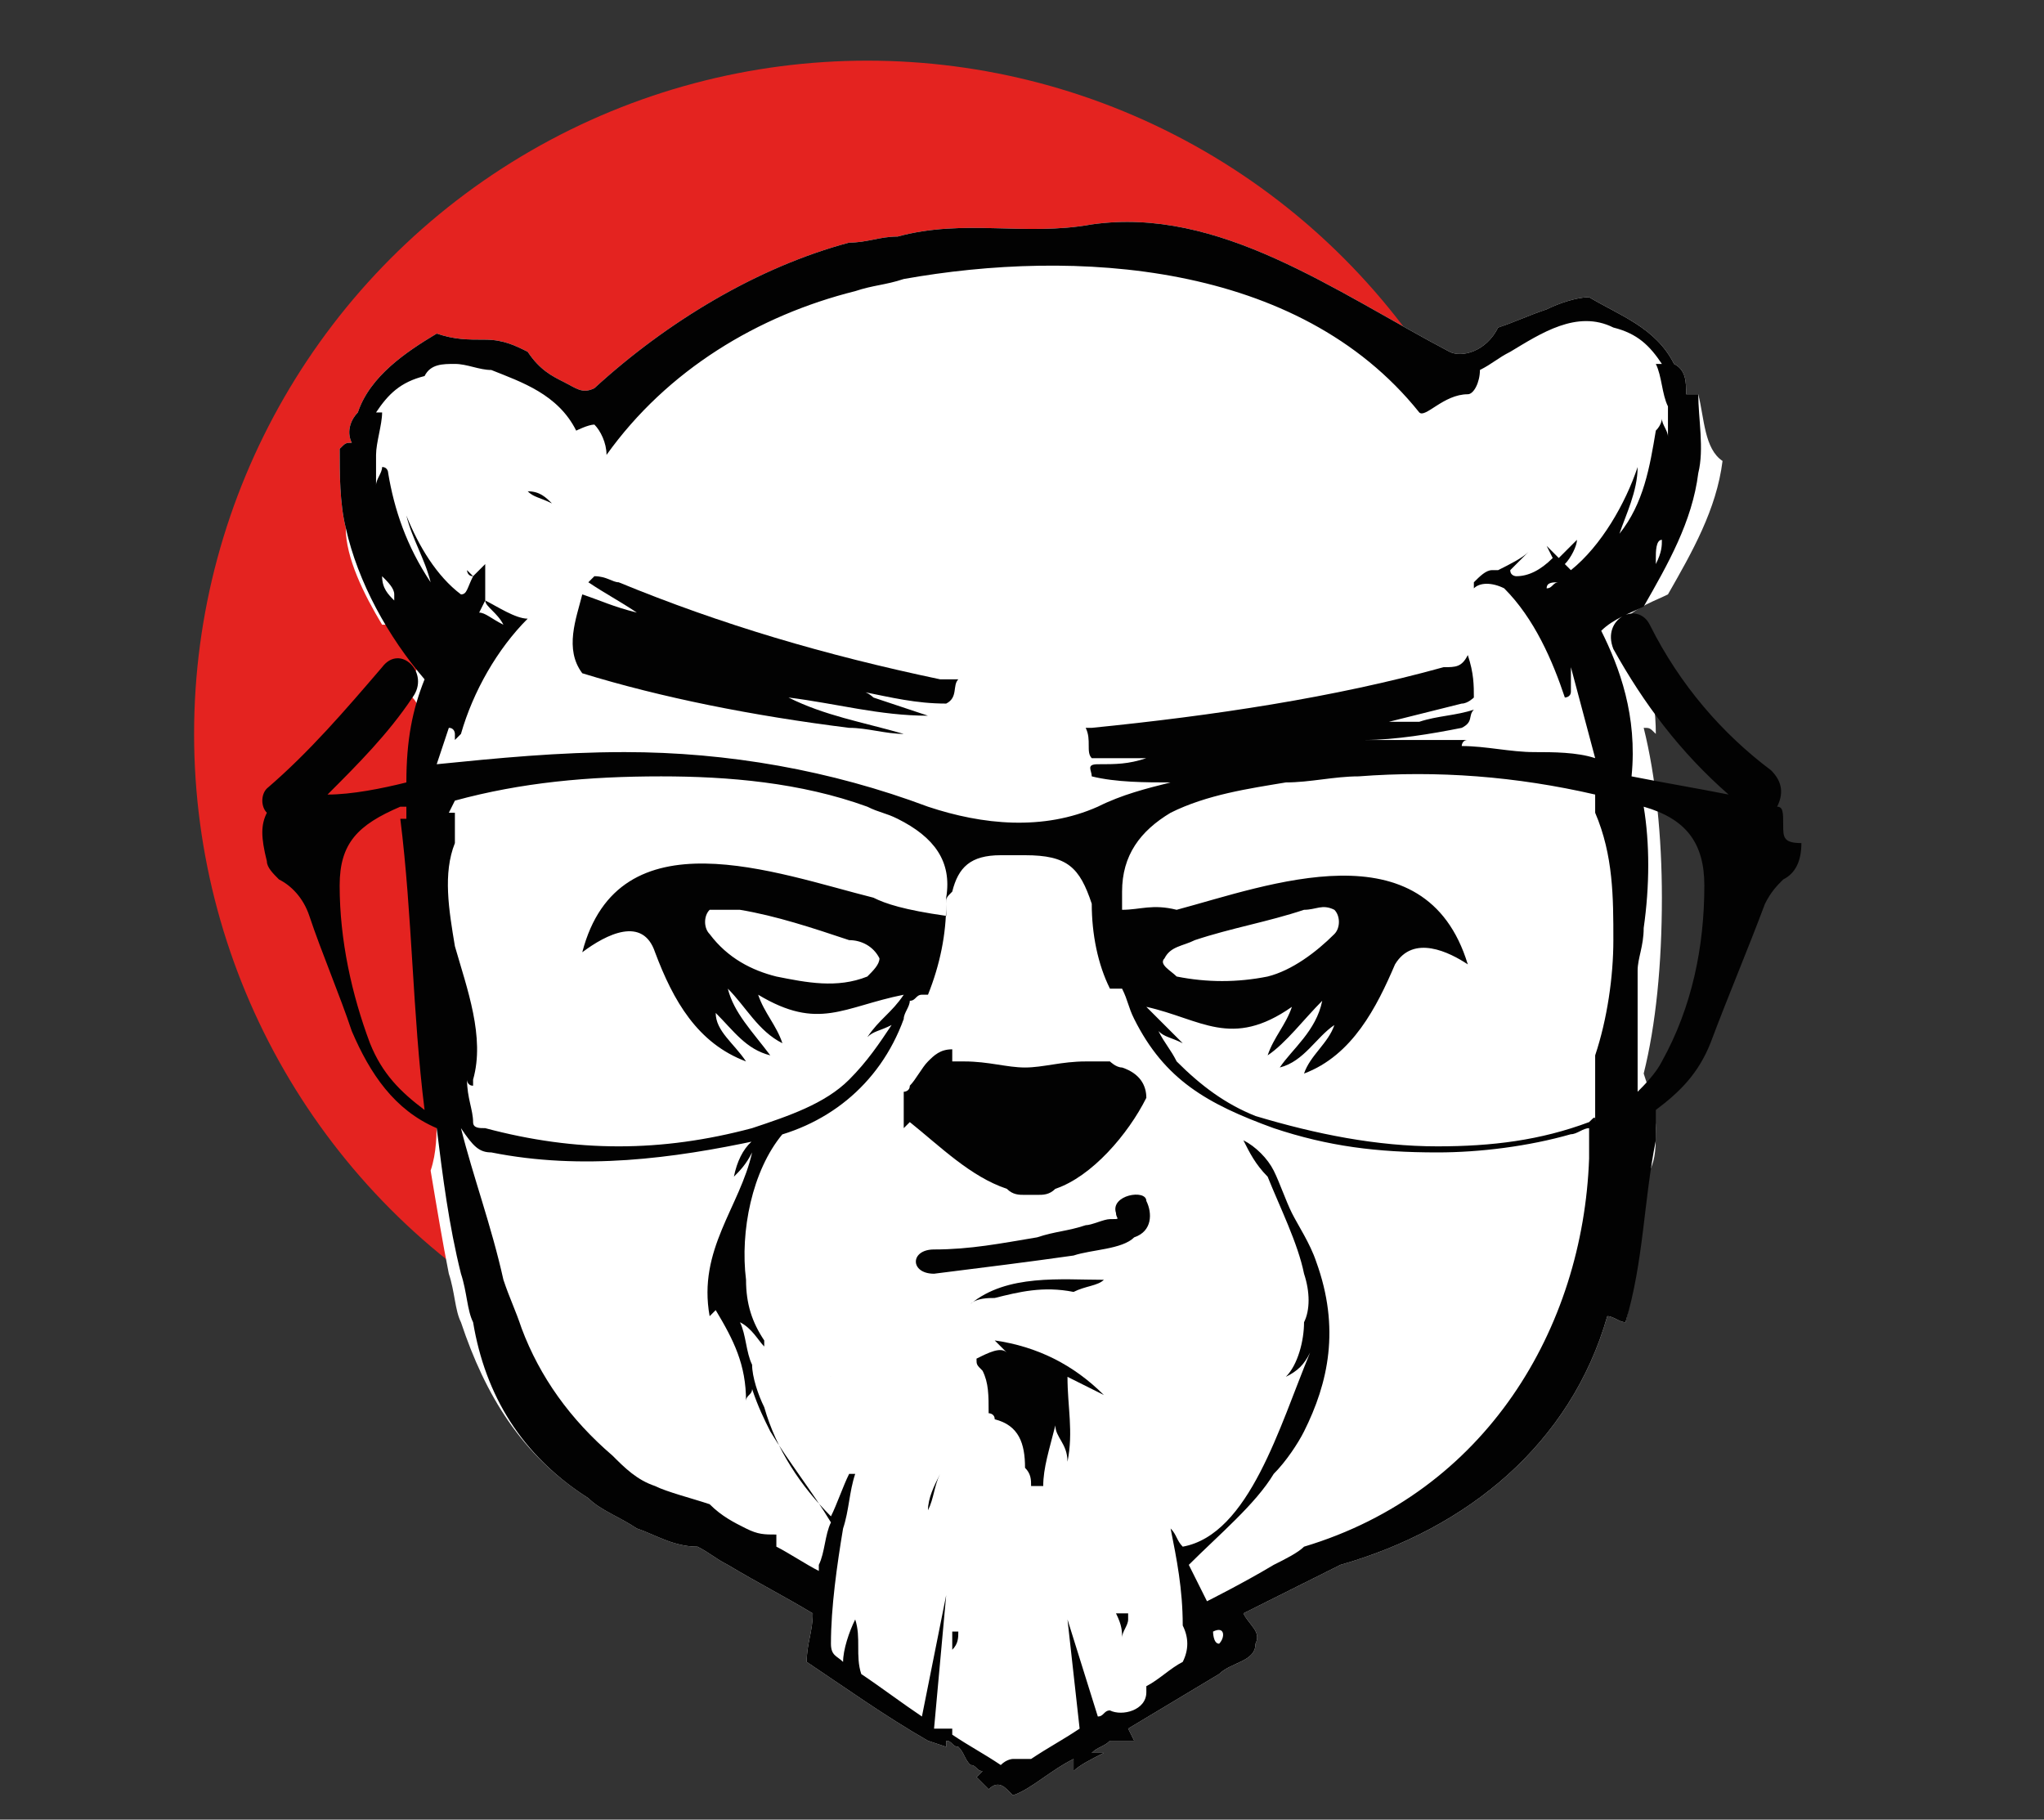 <?xml version="1.0" encoding="utf-8"?>
<!-- Generator: Adobe Illustrator 25.3.1, SVG Export Plug-In . SVG Version: 6.00 Build 0)  -->
<svg version="1.1" id="Capa_1" xmlns="http://www.w3.org/2000/svg" xmlns:xlink="http://www.w3.org/1999/xlink" x="0px" y="0px"
	 width="33.7px" height="30px" viewBox="0 0 33.7 30" style="enable-background:new 0 0 33.7 30;" xml:space="preserve">
<rect x="0" y="0" width="33.7" height="30" fill="#333333" stroke="none"/>
<style type="text/css">
	.st0{fill:#E42320;}
	.st1{fill:#FFFFFF;}
	.st2{fill:#020202;}
</style>
<g>
	<circle class="st0" cx="14.3" cy="12.1" r="11.1"/>
	<path class="st1" d="M28,6.5c-0.1,0-0.1,0-0.2,0c0-0.2,0-0.4-0.2-0.5c-0.3-0.6-0.9-0.8-1.4-1.1C26,4.9,25.7,5,25.5,5.1
		c-0.3,0.1-0.5,0.2-0.8,0.3c-0.2,0.4-0.6,0.5-0.8,0.4c-1.9-1-3.8-2.4-5.9-2.1c-1.1,0.2-2.1-0.1-3.2,0.2c-0.3,0-0.5,0.1-0.8,0.1
		c-1.5,0.4-3,1.3-4.2,2.4c-0.2,0.1-0.3,0-0.5-0.1C9.1,6.2,8.9,6.1,8.7,5.8C8.5,5.7,8.3,5.6,8,5.6C7.7,5.6,7.5,5.6,7.2,5.5
		C6.7,5.8,6.1,6.2,5.9,6.8C5.8,6.9,5.7,7.1,5.8,7.3c-0.1,0-0.1,0-0.2,0.1c0,0.4,0,0.9,0.1,1.3C5.7,9.2,6,9.8,6.3,10.3
		c0.1,0,0.1,0,0.2,0c0.1,0.1,0.3,0.1,0.4,0.2c0.1,0.1,0.1,0.3,0,0.5c0,0,0,0,0,0c-0.1,0.1-0.1,0.3-0.1,0.5c0.1,0.1,0.1,0.2,0.1,0.3
		c-0.1,0.6-0.1,1.1,0,1.7c0,0,0.1,0,0.1,0.1c-0.1,0.6-0.1,1.2-0.1,1.9c0,1.1,0.1,2.1,0.3,2.9c0,0.3,0,0.6-0.1,0.9
		c0.1,0.6,0.2,1.2,0.3,1.7c0.1,0.3,0.1,0.6,0.2,0.8C8,23,8.6,24,9.7,24.7c0.2,0.2,0.5,0.3,0.8,0.5c0.3,0.1,0.6,0.3,1,0.3
		c0.2,0.1,0.3,0.2,0.5,0.3c0.5,0.3,0.9,0.5,1.4,0.8c0,0.3-0.1,0.5-0.1,0.8c0.6,0.4,1.3,0.9,2,1.3c0,0,0,0,0,0l0,0l0.3,0.1l0-0.1
		c0.1,0,0.1,0.1,0.2,0.1c0.1,0.1,0.1,0.2,0.2,0.3c0.1,0,0.1,0.1,0.2,0.1c0,0,0,0-0.1,0.1c0.1,0.1,0.1,0.1,0.2,0.2
		c0.1-0.1,0.2-0.1,0.3,0c0,0,0.1,0.1,0.1,0.1c0.3-0.1,0.6-0.4,1-0.6c0,0.1,0,0.1,0,0.2c0.1-0.1,0.3-0.2,0.5-0.3c-0.1,0-0.1,0-0.2,0
		c0.1-0.1,0.2-0.1,0.3-0.2l0.4,0l-0.1-0.2c0.5-0.3,1-0.6,1.5-0.9c0.2-0.2,0.6-0.2,0.6-0.5c0.1-0.2-0.1-0.3-0.2-0.5
		c0,0,0.4-0.2,1-0.5c0.2-0.1,0.4-0.2,0.6-0.3c2.1-0.6,3.8-2,4.4-4.1c0.1,0,0.2,0.1,0.3,0.1c0.2-0.8,0.3-1.7,0.4-2.5
		c0.1-0.2,0.1-0.4,0.1-0.7c0-0.3-0.1-0.6-0.2-0.9c0.2-0.8,0.3-1.8,0.3-2.9c0-1-0.1-2-0.3-2.8c0.1,0,0.1,0,0.2,0.1
		c0-0.7-0.2-1.4-0.5-1.9c0.2-0.2,0.5-0.3,0.7-0.4c0.4-0.7,0.8-1.4,0.9-2.2C28.1,7.4,28.1,6.9,28,6.5z"/>
	<g>
		<path class="st2" d="M14,12c0.3,0,0.6,0.1,0.9,0.1c-0.7-0.2-1.3-0.3-1.9-0.6c0.8,0.1,1.5,0.3,2.3,0.3c-0.3-0.1-0.6-0.2-0.9-0.3
			l0,0c0,0-0.1-0.1-0.2-0.1c0.5,0.1,0.9,0.2,1.4,0.2c0.2-0.1,0.1-0.3,0.2-0.4c-0.1,0-0.2,0-0.3,0c-1.9-0.4-3.6-0.9-5.3-1.6
			c-0.1,0-0.2-0.1-0.4-0.1c0,0-0.1,0.1-0.1,0.1c0.3,0.2,0.5,0.3,0.8,0.5C10.1,10,9.9,9.9,9.6,9.8c-0.1,0.4-0.3,0.9,0,1.3
			C10.9,11.5,12.4,11.8,14,12L14,12z"/>
		<path class="st2" d="M18.4,20c0,0.1,0.1,0.1-0.1,0.1c-0.1,0-0.3,0.1-0.4,0.1c-0.3,0.1-0.5,0.1-0.8,0.2c-0.6,0.1-1.1,0.2-1.7,0.2
			c-0.4,0-0.4,0.4,0,0.4c0.8-0.1,1.6-0.2,2.3-0.3c0.3-0.1,0.8-0.1,1-0.3c0.3-0.1,0.3-0.4,0.2-0.6C18.9,19.6,18.3,19.7,18.4,20z"/>
		<path class="st2" d="M9.1,8.3C9.1,8.3,9.1,8.3,9.1,8.3C9,8.2,8.9,8.1,8.7,8.1C8.8,8.2,8.9,8.2,9.1,8.3z"/>
		<path class="st2" d="M16.6,19.6L16.6,19.6c0.1,0.1,0.2,0.1,0.3,0.1c0,0,0,0,0.1,0c0,0,0,0,0.1,0c0.1,0,0.2,0,0.3-0.1l0,0
			c0.6-0.2,1.2-0.9,1.5-1.5c0,0,0-0.1,0-0.1c0,0,0,0,0,0.1c0-0.2-0.1-0.4-0.4-0.5c-0.1,0-0.2-0.1-0.2-0.1c-0.1,0-0.3,0-0.4,0
			c-0.4,0-0.7,0.1-1,0.1c-0.3,0-0.6-0.1-1-0.1c-0.1,0-0.1,0-0.2,0c0,0,0-0.1,0-0.1c0,0,0-0.1,0-0.1c-0.2,0-0.3,0.1-0.4,0.2
			c-0.1,0.1-0.2,0.3-0.3,0.4c0,0.1-0.1,0.1-0.1,0.1c0,0,0,0,0,0.1c0,0.1,0,0.2,0,0.3c0,0,0,0,0,0c0,0,0,0.1,0,0.1c0,0,0,0.1,0,0.1
			c0,0,0.1-0.1,0.1-0.1C15.5,18.9,16,19.4,16.6,19.6z"/>
		<path class="st2" d="M15.7,27.2C15.7,27.2,15.8,27.2,15.7,27.2c0.1-0.1,0.1-0.2,0.1-0.3c0,0,0,0-0.1,0
			C15.7,27,15.7,27.1,15.7,27.2z"/>
		<path class="st2" d="M21.1,22.6c-0.1,0.1-0.2,0.2-0.4,0.2C20.9,22.8,21,22.7,21.1,22.6z"/>
		<path class="st2" d="M18.5,27c0-0.1,0.1-0.2,0.1-0.3c0,0,0,0,0-0.1c-0.1,0-0.1,0-0.2,0C18.5,26.8,18.5,26.9,18.5,27z"/>
		<path class="st2" d="M16.4,21.4c0.4-0.1,0.8-0.2,1.3-0.1c0.2-0.1,0.4-0.1,0.5-0.2c-0.7,0-1.6-0.1-2.2,0.4
			C16.1,21.4,16.3,21.4,16.4,21.4z"/>
		<path class="st2" d="M18.2,23c-0.5-0.5-1.1-0.8-1.8-0.9c0.1,0.1,0.1,0.1,0.2,0.2c-0.1-0.1-0.3,0-0.5,0.1c0,0,0,0,0,0
			c0,0.1,0,0.1,0.1,0.2c0,0,0,0,0,0c0,0,0,0,0,0c0.1,0.2,0.1,0.4,0.1,0.7c0,0,0.1,0,0.1,0.1c0.4,0.1,0.5,0.4,0.5,0.8
			c0.1,0.1,0.1,0.2,0.1,0.3c0.1,0,0.1,0,0.2,0c0-0.3,0.1-0.6,0.2-1c0,0.2,0.2,0.3,0.2,0.6c0.1-0.5,0-0.9,0-1.4
			C17.8,22.8,18,22.9,18.2,23z"/>
		<path class="st2" d="M13.4,22.3C13.4,22.3,13.4,22.3,13.4,22.3c0.1,0.2,0.3,0.4,0.4,0.5C13.7,22.7,13.5,22.5,13.4,22.3z"/>
		<path class="st2" d="M15.5,24.3c-0.1,0.2-0.2,0.4-0.2,0.6C15.4,24.7,15.4,24.5,15.5,24.3z"/>
		<path class="st2" d="M29.4,13.6c0-0.2,0-0.3-0.1-0.3c0.1-0.2,0.1-0.4-0.1-0.6c-0.8-0.6-1.5-1.4-2-2.4c-0.2-0.4-0.8-0.1-0.6,0.4
			c0.5,0.9,1.1,1.7,1.9,2.4c-0.5-0.1-1.1-0.2-1.6-0.3c0.1-1-0.2-1.8-0.5-2.4c0.2-0.2,0.5-0.3,0.7-0.4c0.4-0.7,0.8-1.4,0.9-2.2
			c0.1-0.4,0-0.9,0-1.3c-0.1,0-0.1,0-0.2,0c0-0.2,0-0.4-0.2-0.5c-0.3-0.6-0.9-0.8-1.4-1.1C26,4.9,25.7,5,25.5,5.1
			c-0.3,0.1-0.5,0.2-0.8,0.3c-0.2,0.4-0.6,0.5-0.8,0.4c-1.9-1-3.8-2.4-5.9-2.1c-1.1,0.2-2.1-0.1-3.2,0.2c-0.3,0-0.5,0.1-0.8,0.1
			c-1.5,0.4-3,1.3-4.2,2.4c-0.2,0.1-0.3,0-0.5-0.1C9.1,6.2,8.9,6.1,8.7,5.8C8.5,5.7,8.3,5.6,8,5.6C7.7,5.6,7.5,5.6,7.2,5.5
			C6.7,5.8,6.1,6.2,5.9,6.8C5.8,6.9,5.7,7.1,5.8,7.3c-0.1,0-0.1,0-0.2,0.1c0,0.4,0,0.9,0.1,1.3c0.2,0.9,0.7,1.8,1.3,2.5
			c-0.2,0.5-0.3,1-0.3,1.7c-0.4,0.1-0.9,0.2-1.3,0.2c0.5-0.5,1-1,1.4-1.6c0.3-0.4-0.2-0.9-0.5-0.5c-0.6,0.7-1.2,1.4-1.9,2
			c-0.1,0.1-0.1,0.3,0,0.4c-0.1,0.2-0.1,0.4,0,0.8c0,0.1,0.1,0.2,0.2,0.3c0.2,0.1,0.4,0.3,0.5,0.6c0.2,0.6,0.5,1.3,0.7,1.9
			c0.3,0.7,0.7,1.3,1.4,1.6c0.1,0.8,0.2,1.6,0.4,2.4c0.1,0.3,0.1,0.6,0.2,0.8C8,23,8.6,24,9.7,24.7c0.2,0.2,0.5,0.3,0.8,0.5
			c0.3,0.1,0.6,0.3,1,0.3c0.2,0.1,0.3,0.2,0.5,0.3c0.5,0.3,0.9,0.5,1.4,0.8c0,0.3-0.1,0.5-0.1,0.8c0.6,0.4,1.3,0.9,2,1.3
			c0,0,0,0,0,0l0,0l0.3,0.1l0-0.1c0.1,0,0.1,0.1,0.2,0.1c0.1,0.1,0.1,0.2,0.2,0.3c0.1,0,0.1,0.1,0.2,0.1c0,0,0,0-0.1,0.1
			c0.1,0.1,0.1,0.1,0.2,0.2c0.1-0.1,0.2-0.1,0.3,0c0,0,0.1,0.1,0.1,0.1c0.3-0.1,0.6-0.4,1-0.6c0,0.1,0,0.1,0,0.2
			c0.1-0.1,0.3-0.2,0.5-0.3c-0.1,0-0.1,0-0.2,0c0.1-0.1,0.2-0.1,0.3-0.2l0.4,0l-0.1-0.2c0.5-0.3,1-0.6,1.5-0.9
			c0.2-0.2,0.6-0.2,0.6-0.5c0.1-0.2-0.1-0.3-0.2-0.5c0,0,0.4-0.2,1-0.5c0.2-0.1,0.4-0.2,0.6-0.3c2.1-0.6,3.8-2,4.4-4.1
			c0.1,0,0.2,0.1,0.3,0.1c0.3-1,0.3-2,0.5-3c0-0.2,0-0.3,0-0.5c0.4-0.3,0.7-0.6,0.9-1.1c0.3-0.8,0.6-1.5,0.9-2.3
			c0.1-0.2,0.2-0.3,0.3-0.4c0.2-0.1,0.3-0.3,0.3-0.6C29.4,13.9,29.4,13.8,29.4,13.6z M26.2,18.5c-0.8,0.3-1.6,0.4-2.5,0.4
			c-1,0-2-0.2-3-0.5c-0.5-0.2-0.9-0.5-1.3-0.9c-0.1-0.2-0.2-0.3-0.3-0.5c0.1,0.1,0.2,0.1,0.4,0.2c-0.2-0.2-0.4-0.4-0.6-0.6
			c0,0,0,0,0,0c0.9,0.2,1.4,0.7,2.4,0c-0.1,0.3-0.3,0.5-0.4,0.8c0.3-0.2,0.6-0.6,0.9-0.9c-0.1,0.5-0.5,0.8-0.7,1.1
			c0.4-0.1,0.6-0.5,0.9-0.7c-0.1,0.3-0.4,0.5-0.5,0.8c0.8-0.3,1.2-1.1,1.5-1.8c0.3-0.5,0.9-0.2,1.2,0c-0.7-2.3-3.3-1.3-4.8-0.9
			C19,14.9,18.8,15,18.5,15c0-0.1,0-0.2,0-0.3c0-0.6,0.3-1,0.8-1.3c0.6-0.3,1.3-0.4,1.9-0.5c0.4,0,0.8-0.1,1.2-0.1
			c1.3-0.1,2.6,0,3.9,0.3c0,0,0,0.1,0,0.2c0,0,0,0,0,0.1c0.3,0.7,0.3,1.4,0.3,2.1c0,0.6-0.1,1.3-0.3,1.9c0,0.1,0,0.1,0,0.2
			c0,0.1,0,0.2,0,0.3c0,0,0,0,0,0.1c0,0.1,0,0.1,0,0.2c0,0.1,0,0.2,0,0.3C26.3,18.4,26.3,18.4,26.2,18.5
			C26.2,18.5,26.2,18.5,26.2,18.5z M19.2,15.8c0.1-0.2,0.3-0.2,0.5-0.3c0.6-0.2,1.2-0.3,1.8-0.5c0.2,0,0.3-0.1,0.5,0
			c0.1,0.1,0.1,0.3,0,0.4c-0.3,0.3-0.7,0.6-1.1,0.7c-0.5,0.1-1,0.1-1.5,0v0C19.3,16,19.1,15.9,19.2,15.8z M27.3,9.3c0,0,0-0.1,0-0.1
			c0-0.1,0-0.3,0.1-0.3C27.4,9,27.4,9.1,27.3,9.3z M6.3,9.5c0.1,0.1,0.2,0.2,0.2,0.3c0,0,0,0.1,0,0.1C6.4,9.8,6.3,9.7,6.3,9.5z
			 M7.4,12c0.1,0,0.1,0.1,0.1,0.1c0,0,0,0,0,0.1c0,0,0.1-0.1,0.1-0.1c0.2-0.7,0.6-1.4,1.1-1.9c0,0,0,0,0,0c-0.2,0-0.5-0.2-0.7-0.3
			C8,9.8,8,9.7,8,9.7L8,9.3c0,0-0.1,0.1-0.2,0.2c0,0-0.1-0.1-0.1-0.1c0,0,0,0.1,0.1,0.1C7.7,9.7,7.7,9.8,7.6,9.8
			C7.2,9.5,6.9,9,6.7,8.5c0.1,0.4,0.3,0.7,0.4,1.1C6.7,9,6.5,8.4,6.4,7.8c0,0,0-0.1-0.1-0.1c0,0.1-0.1,0.2-0.1,0.3
			c0-0.2,0-0.3,0-0.5c0,0,0,0,0,0c0-0.2,0.1-0.5,0.1-0.7c0,0-0.1,0-0.1,0c0,0,0,0,0,0c0.2-0.3,0.4-0.5,0.8-0.6C7.1,6,7.3,6,7.5,6
			c0.2,0,0.4,0.1,0.6,0.1c0.5,0.2,1.1,0.4,1.4,1C9.5,7.1,9.7,7,9.8,7C9.9,7.1,10,7.3,10,7.5c1-1.4,2.5-2.3,4.1-2.7
			c0.3-0.1,0.5-0.1,0.8-0.2c2.8-0.5,6.5-0.3,8.5,2.2c0.1,0.1,0.4-0.3,0.8-0.3c0.1,0,0.2-0.2,0.2-0.4c0.2-0.1,0.3-0.2,0.5-0.3
			c0.5-0.3,1.1-0.7,1.7-0.4c0.4,0.1,0.6,0.3,0.8,0.6c0,0,0,0,0,0c0,0-0.1,0-0.1,0c0.1,0.2,0.1,0.5,0.2,0.7c0,0,0,0,0,0
			c0,0.2,0,0.4,0,0.5c0-0.1-0.1-0.2-0.1-0.3c0,0,0,0.1-0.1,0.2c-0.1,0.6-0.2,1.2-0.6,1.7c0.1-0.3,0.3-0.7,0.3-1.1
			c-0.2,0.6-0.6,1.3-1.1,1.7c0,0-0.1-0.1-0.1-0.1C25.9,9.2,26,9,26,8.9c-0.1,0.1-0.2,0.2-0.3,0.3c-0.1-0.1-0.2-0.2-0.2-0.2l0.1,0.2
			c-0.2,0.2-0.4,0.3-0.6,0.3c0,0-0.1,0-0.1-0.1c0.1-0.1,0.2-0.2,0.3-0.3c-0.1,0.1-0.3,0.2-0.5,0.3l-0.1,0c0,0,0,0,0,0
			c-0.1,0-0.2,0.1-0.3,0.2l0,0.1c0.1-0.1,0.3-0.1,0.5,0c0.5,0.5,0.8,1.2,1,1.8c0,0,0,0,0,0c0,0,0.1,0,0.1-0.1c0-0.1,0-0.2,0-0.4
			l0.4,1.5c-0.3-0.1-0.7-0.1-1-0.1c-0.4,0-0.8-0.1-1.2-0.1c0,0,0-0.1,0.1-0.1c0,0-0.1,0-0.2,0c-0.5,0-1,0-1.5,0
			c0.5,0,1.1-0.1,1.6-0.2c0.2-0.1,0.1-0.2,0.2-0.3c-0.3,0.1-0.6,0.1-0.9,0.2c-0.2,0-0.3,0-0.5,0c0.4-0.1,0.8-0.2,1.2-0.3
			c0.1,0,0.2-0.1,0.2-0.1c0-0.2,0-0.4-0.1-0.7C24.1,11,24,11,23.8,11C22,11.5,20,11.8,18,12c0,0-0.1,0-0.1,0c0.1,0.2,0,0.4,0.1,0.5
			c0.3,0,0.6,0,0.9,0c-0.3,0.1-0.5,0.1-0.8,0.1c-0.2,0-0.1,0.1-0.1,0.2c0.4,0.1,0.9,0.1,1.3,0.1c0,0,0,0,0,0
			c-0.4,0.1-0.8,0.2-1.2,0.4c-0.9,0.4-1.9,0.3-2.8,0c-1.6-0.6-3.3-0.9-5-0.9c-1.1,0-2.1,0.1-3.1,0.2L7.4,12z M7.9,10.1l0.1-0.2
			C8,10,8.2,10.1,8.3,10.3C8.1,10.2,8,10.1,7.9,10.1z M25.7,9.6c-0.1,0-0.1,0.1-0.2,0.1C25.5,9.6,25.6,9.6,25.7,9.6L25.7,9.6z
			 M14.4,14.8c-1.6-0.4-4.2-1.4-4.8,0.9c0.4-0.3,1-0.6,1.2,0c0.3,0.8,0.7,1.5,1.5,1.8c-0.2-0.3-0.5-0.5-0.5-0.8
			c0.3,0.3,0.5,0.6,0.9,0.7c-0.3-0.4-0.6-0.7-0.7-1.1c0.3,0.3,0.5,0.7,0.9,0.9c-0.1-0.3-0.3-0.5-0.4-0.8c1,0.6,1.4,0.2,2.4,0
			c-0.2,0.3-0.4,0.4-0.6,0.7c0.1-0.1,0.2-0.1,0.4-0.2c-0.2,0.3-0.4,0.6-0.7,0.9c-0.4,0.4-1,0.6-1.6,0.8c-1.5,0.4-2.9,0.4-4.4,0
			c-0.1,0-0.2,0-0.2-0.1c0-0.2-0.1-0.4-0.1-0.7c0,0,0,0.1,0.1,0.1c0,0,0,0,0-0.1c0.2-0.7-0.1-1.5-0.3-2.2c-0.1-0.6-0.2-1.2,0-1.7
			c0,0,0,0,0,0c0-0.2,0-0.4,0-0.5c0,0-0.1,0-0.1,0l0.1-0.2c1.1-0.3,2.2-0.4,3.4-0.4c1.1,0,2.3,0.1,3.4,0.5c0.2,0.1,0.3,0.1,0.5,0.2
			c0.6,0.3,0.9,0.7,0.8,1.3c0,0.1,0,0.2,0,0.3C14.9,15,14.6,14.9,14.4,14.8z M14.3,16.1L14.3,16.1c-0.5,0.2-1,0.1-1.5,0
			c-0.4-0.1-0.8-0.3-1.1-0.7c-0.1-0.1-0.1-0.3,0-0.4c0.2,0,0.3,0,0.5,0c0.6,0.1,1.2,0.3,1.8,0.5c0.2,0,0.4,0.1,0.5,0.3
			C14.5,15.9,14.4,16,14.3,16.1z M6.1,17.2c-0.3-0.8-0.5-1.7-0.5-2.6c0-0.7,0.3-1,1-1.3c0,0,0.1,0,0.1,0c0,0.1,0,0.2,0,0.2
			c0,0,0,0-0.1,0c0.2,1.6,0.2,3.2,0.4,4.8C6.6,18,6.3,17.7,6.1,17.2z M20.1,27.1c-0.1,0-0.1-0.2-0.1-0.2
			C20.2,26.8,20.2,27,20.1,27.1z M26.2,19.1c-0.1,2.8-1.7,5.5-4.7,6.4c-0.1,0.1-0.3,0.2-0.5,0.3c-0.5,0.3-1.1,0.6-1.1,0.6
			c-0.1-0.2-0.2-0.4-0.3-0.6c0,0,0,0,0,0c0.5-0.5,1.1-1,1.4-1.5c0.2-0.2,0.4-0.5,0.5-0.7c0.4-0.8,0.6-1.7,0.2-2.8
			c-0.1-0.3-0.3-0.6-0.4-0.8c-0.1-0.2-0.2-0.5-0.3-0.7c-0.1-0.2-0.3-0.4-0.5-0.5c0.1,0.2,0.2,0.4,0.4,0.6c0.2,0.5,0.5,1.1,0.6,1.6
			c0.1,0.3,0.1,0.6,0,0.8c0,0.3-0.1,0.7-0.3,0.9c0.2-0.1,0.3-0.2,0.4-0.4c-0.5,1.2-1,3-2.1,3.2c-0.1-0.1-0.1-0.2-0.2-0.3
			c0.1,0.5,0.2,1,0.2,1.6c0.1,0.2,0.1,0.4,0,0.6c-0.2,0.1-0.4,0.3-0.6,0.4c0,0,0,0.1,0,0.1c0,0.3-0.4,0.4-0.6,0.3
			c-0.1,0-0.1,0.1-0.2,0.1l-0.5-1.6l0.2,1.8c-0.3,0.2-0.5,0.3-0.8,0.5C17,29,16.8,29,16.7,29l0,0c0,0-0.1,0-0.2,0.1
			c-0.3-0.2-0.5-0.3-0.8-0.5c0,0,0-0.1,0-0.1c-0.1,0-0.2,0-0.3,0l0.2-2.2l-0.4,2c-0.3-0.2-0.7-0.5-1-0.7c-0.1-0.3,0-0.6-0.1-0.9
			c-0.1,0.2-0.2,0.5-0.2,0.7c-0.1-0.1-0.2-0.1-0.2-0.3c0-0.6,0.1-1.3,0.2-1.9c0,0,0,0,0,0c0,0,0,0,0,0c0.1-0.3,0.1-0.6,0.2-0.9
			c0,0-0.1,0-0.1,0c-0.1,0.2-0.2,0.5-0.3,0.7c0,0,0,0,0,0c-0.5-0.5-0.9-1.1-1.1-1.8c-0.1-0.2-0.2-0.5-0.2-0.7
			c-0.1-0.2-0.1-0.5-0.2-0.7c0.2,0.1,0.3,0.3,0.4,0.4c0,0,0,0,0-0.1c-0.2-0.3-0.3-0.6-0.3-1c-0.1-0.8,0.1-1.8,0.6-2.4
			c-0.4-0.1-0.7,0.2-0.8,0.7c0.1-0.1,0.2-0.2,0.3-0.4c-0.2,0.9-0.9,1.6-0.7,2.7l0.1-0.1c0.3,0.5,0.5,0.9,0.5,1.5
			c0-0.1,0.1-0.1,0.1-0.2c0.1,0.3,0.2,0.5,0.3,0.7c0.3,0.5,0.7,1,1,1.5c-0.1,0.2-0.1,0.5-0.2,0.7l0,0.1c-0.2-0.1-0.5-0.3-0.7-0.4
			c0-0.1,0-0.1,0-0.2c-0.2,0-0.3,0-0.5-0.1c0,0,0,0,0,0c-0.2-0.1-0.4-0.2-0.6-0.4c-0.3-0.1-0.7-0.2-0.9-0.3
			c-0.3-0.1-0.5-0.3-0.7-0.5c-0.7-0.6-1.2-1.3-1.5-2.1c-0.1-0.3-0.2-0.5-0.3-0.8c-0.2-0.9-0.5-1.7-0.7-2.5C7.8,18.9,7.9,19,8.1,19
			c1.5,0.3,3,0.1,4.4-0.2c1.1-0.2,2-0.9,2.4-2c0-0.1,0.1-0.2,0.1-0.3c0.1,0,0.1-0.1,0.2-0.1c0,0,0,0,0.1,0c0.2-0.5,0.3-1,0.3-1.5
			c0-0.1,0-0.1,0.1-0.2c0.1-0.4,0.3-0.6,0.8-0.6c0.1,0,0.3,0,0.4,0c0.7,0,0.9,0.2,1.1,0.8c0,0,0,0,0,0c0,0.5,0.1,1,0.3,1.4
			c0,0,0,0,0.1,0c0,0,0.1,0,0.1,0c0.1,0.2,0.1,0.3,0.2,0.5c0.5,1,1.2,1.4,2.3,1.8c0.9,0.3,1.7,0.4,2.7,0.4c0.7,0,1.5-0.1,2.2-0.3
			c0.1,0,0.2-0.1,0.3-0.1C26.2,18.9,26.2,19,26.2,19.1z M27.4,17.5c-0.1,0.2-0.3,0.4-0.4,0.5c0-0.2,0-0.4,0-0.6c0-0.2,0-0.5,0-0.7
			c0-0.2,0-0.5,0-0.7c0-0.2,0.1-0.4,0.1-0.7c0.1-0.7,0.1-1.4,0-2c0.7,0.2,1,0.6,1,1.3C28.1,15.6,27.9,16.6,27.4,17.5z"/>
	</g>
</g>
</svg>
